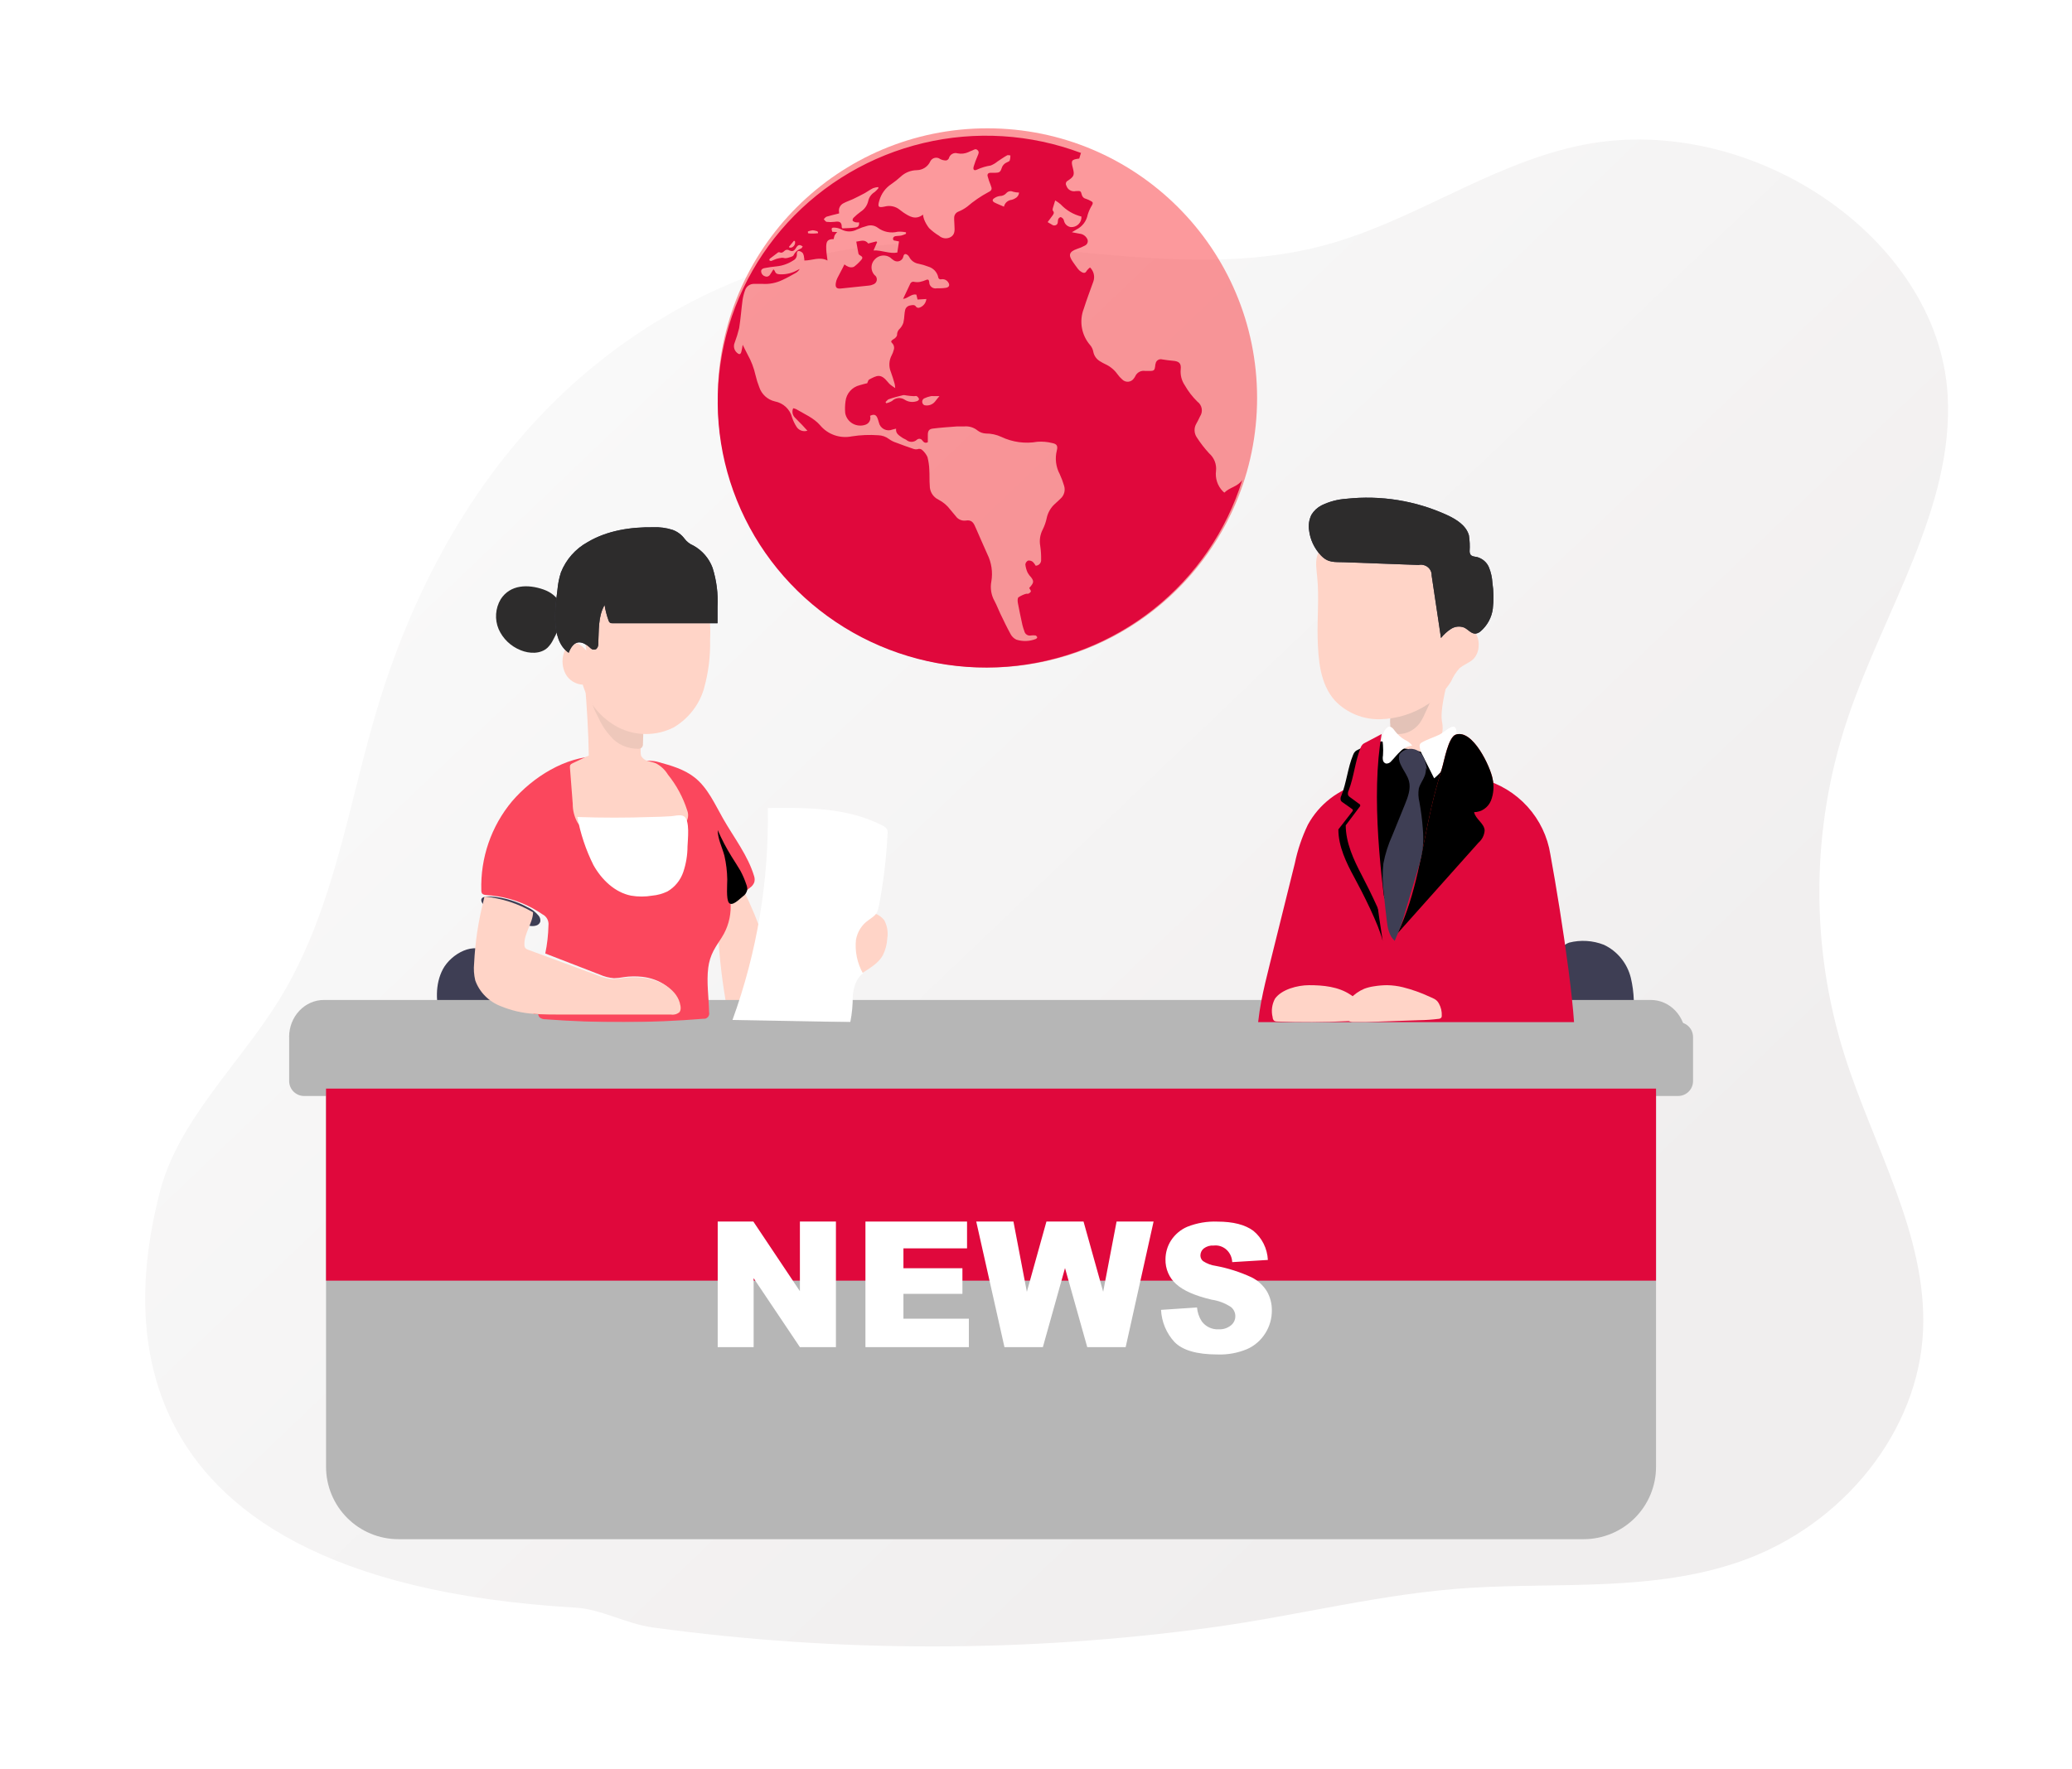 <svg width="226" height="193" viewBox="0 0 226 193" fill="none" xmlns="http://www.w3.org/2000/svg">
<g filter="url(#filter0_dd)">
<path d="M64.767 177.398C67.616 177.565 70.237 179.157 73.238 179.566C93.439 182.32 113.915 182.32 134.115 179.566C143.607 178.274 152.849 175.815 162.409 175.237C172.218 174.638 182.38 175.658 191.83 172.356C203.123 168.406 211.299 158.065 211.756 147.147C212.193 136.737 206.322 127.078 203.169 117.067C199.438 105.188 199.539 92.421 203.457 80.604C207.394 68.735 215.162 57.428 214.433 45.059C213.412 27.75 192.527 13.799 173.89 17.967C164.129 20.148 155.941 26.259 146.29 28.806C130.616 32.949 113.774 27.171 97.546 28.806C83.76 30.225 71.064 37.075 61.841 46.433C52.618 55.79 46.666 67.483 43.069 79.561C39.896 90.226 38.373 101.506 32.41 111.149C28.042 118.208 21.344 124.322 19.387 132.221C17.092 141.478 10.284 174.239 64.767 177.398Z" fill="url(#paint0_linear)"/>
</g>
<path d="M157.303 78.84C157.382 79.249 157.374 79.672 157.278 80.077C157.192 80.483 157.017 80.861 156.765 81.177C156.292 81.763 155.664 82.182 154.965 82.378C154.265 82.574 153.527 82.539 152.847 82.277C152.591 82.193 152.355 82.052 152.154 81.862C151.954 81.672 151.793 81.439 151.684 81.177C151.55 80.552 151.625 79.897 151.894 79.324C151.939 79.163 152.014 79.013 152.114 78.884C152.29 78.727 152.503 78.624 152.729 78.587C154.486 78.103 156.617 74.688 158.067 73.638C157.693 75.051 157.027 77.592 157.303 78.84Z" fill="url(#paint1_linear)"/>
<path d="M155.389 77.919C155.229 78.291 155.034 78.639 154.808 78.958C154.518 79.316 154.17 79.601 153.785 79.795C153.4 79.988 152.986 80.087 152.567 80.086C152.24 80.086 151.851 80.013 151.694 79.66C151.644 79.463 151.626 79.257 151.642 79.052C151.601 78.743 151.616 78.428 151.685 78.127C151.821 77.839 152.033 77.613 152.288 77.483C153.437 76.73 154.629 76.065 155.817 75.405C155.97 75.317 156.302 75.129 156.424 75.363C156.546 75.597 156.271 75.956 156.188 76.137C155.939 76.761 155.664 77.332 155.389 77.919Z" fill="url(#paint2_linear)"/>
<path opacity="0.46" d="M107.699 72.832C123.945 72.832 137.115 59.662 137.115 43.416C137.115 27.17 123.945 14 107.699 14C91.453 14 78.283 27.17 78.283 43.416C78.283 59.662 91.453 72.832 107.699 72.832Z" fill="#F72227"/>
<path d="M55.578 100.387C56.319 100.732 57.111 100.95 57.923 101.032C58.124 101.052 58.328 101.031 58.52 100.968C58.616 100.936 58.703 100.882 58.774 100.81C58.845 100.738 58.899 100.651 58.931 100.555C58.95 100.44 58.943 100.322 58.912 100.21C58.881 100.097 58.825 99.993 58.75 99.905C58.424 99.509 58.012 99.194 57.546 98.984C56.382 98.347 55.101 97.955 53.782 97.832C53.483 97.832 52.48 97.695 52.494 98.212C52.509 98.728 53.39 99.221 53.728 99.442C54.312 99.818 54.932 100.135 55.578 100.387V100.387Z" fill="#3E3E54"/>
<path d="M54.61 65.384C54.321 65.873 54.151 66.421 54.112 66.985C54.073 67.549 54.167 68.115 54.387 68.638C54.848 69.685 55.708 70.511 56.781 70.938C57.742 71.336 58.968 71.373 59.728 70.66C59.981 70.407 60.19 70.113 60.343 69.79C60.649 69.227 60.917 68.644 61.145 68.046C61.777 66.395 60.949 64.902 59.276 64.315C57.604 63.728 55.651 63.76 54.61 65.384Z" fill="#2D2C2C"/>
<path d="M48.311 105.735C47.437 107.379 47.511 109.453 48.106 111.238C48.125 111.323 48.167 111.4 48.227 111.458C48.313 111.51 48.414 111.528 48.511 111.509L57.327 110.916C57.08 110.916 55.463 107.407 55.221 107.006C54.694 106.051 54.141 104.78 53.33 104.045C51.761 102.599 49.201 104.074 48.311 105.735Z" fill="#3E3E54"/>
<path d="M81.041 97.01C81.924 98.781 82.685 100.614 83.32 102.495C83.528 103.224 83.825 103.923 84.203 104.575C84.319 104.773 84.477 104.94 84.666 105.063C84.874 105.17 85.103 105.225 85.335 105.224C86.308 105.192 87.265 104.962 88.152 104.548C88.635 104.389 89.092 104.157 89.509 103.86C89.946 103.46 90.33 103.003 90.651 102.501C91.109 101.886 91.625 101.319 92.192 100.809C92.778 100.229 93.503 99.817 94.293 99.617C94.687 99.526 95.098 99.551 95.479 99.689C95.86 99.828 96.195 100.074 96.447 100.399C96.775 101.008 96.891 101.715 96.776 102.401C96.743 103.036 96.58 103.656 96.296 104.22C95.575 105.513 93.996 105.984 92.951 106.994C92.642 107.317 92.353 107.66 92.084 108.02C91.26 109.024 90.33 109.93 89.31 110.721C88.778 111.173 88.186 111.547 87.554 111.83C86.918 112.069 86.252 112.213 85.577 112.257C84.181 112.408 82.77 112.296 81.413 111.925C80.777 111.786 80.199 111.447 79.759 110.954C79.387 110.383 79.168 109.721 79.124 109.035C78.667 106.347 78.386 103.63 78.283 100.904C78.283 99.722 78.38 98.385 79.269 97.642C79.65 97.38 80.082 97.206 80.535 97.131C80.987 97.056 81.451 97.083 81.892 97.21" fill="url(#paint3_linear)"/>
<path d="M174.949 103.083C175.674 103.426 176.314 103.928 176.822 104.554C177.33 105.181 177.693 105.914 177.884 106.701C178.254 108.279 178.311 109.916 178.049 111.516C175.198 110.823 172.278 110.46 169.346 110.433L169.912 105.526C170.051 104.34 169.987 103.273 171.142 102.845C172.404 102.522 173.735 102.605 174.949 103.083Z" fill="#3E3E54"/>
<path d="M35.319 109.099H180.063C181.069 109.099 182.034 109.523 182.745 110.279C183.457 111.034 183.856 112.059 183.856 113.128H31.537C31.537 112.059 31.937 111.034 32.648 110.279C33.359 109.523 34.324 109.099 35.33 109.099H35.319Z" fill="#B6B6B6"/>
<path d="M35.319 109.099H180.063C181.069 109.099 182.034 109.523 182.745 110.279C183.457 111.034 183.856 112.059 183.856 113.128H31.537C31.537 112.059 31.937 111.034 32.648 110.279C33.359 109.523 34.324 109.099 35.33 109.099H35.319Z" fill="url(#paint4_linear)"/>
<g filter="url(#filter1_d)">
<path d="M161.657 80.994C163.567 81.502 165.286 82.549 166.608 84.007C167.929 85.465 168.796 87.271 169.102 89.207C170.372 96.141 172.278 108.738 171.641 110.941H155.116C150.77 110.941 146.712 111.353 142.366 111.491C140.83 111.545 139.223 111.578 137.853 110.886C137.633 110.785 137.442 110.63 137.299 110.436C137.151 110.161 137.089 109.85 137.122 109.54C137.122 106.7 137.826 103.914 138.507 101.162L141.235 90.174C141.535 88.725 142.012 87.317 142.654 85.982C143.26 84.872 144.091 83.899 145.096 83.123C146.101 82.348 147.257 81.787 148.491 81.477C151.047 80.856 154.079 80.846 156.712 80.928C158.198 81.005 160.155 80.994 161.657 80.994Z" fill="#E0083C"/>
</g>
<path d="M149.896 80.892L148.076 81.818C147.978 81.86 147.888 81.919 147.809 81.993C147.71 82.097 147.634 82.222 147.587 82.361C146.997 83.782 146.876 85.379 146.306 86.805C146.26 86.884 146.23 86.972 146.22 87.064C146.209 87.156 146.218 87.25 146.246 87.338C146.294 87.42 146.362 87.488 146.442 87.534L147.451 88.248C147.501 88.28 147.557 88.322 147.562 88.386C147.562 88.417 147.556 88.448 147.543 88.477C147.531 88.505 147.513 88.531 147.491 88.551L145.979 90.494C145.979 92.33 146.846 94.135 147.718 95.732C148.59 97.329 150.396 100.879 150.814 102.651C149.796 96.189 148.732 87.364 149.896 80.892Z" fill="url(#paint5_linear)"/>
<path d="M163.598 86.581C163.794 87.373 163.727 88.202 163.408 88.957C163.24 89.331 162.959 89.649 162.601 89.873C162.242 90.097 161.821 90.216 161.39 90.216C161.557 90.987 162.583 91.421 162.653 92.203C162.635 92.461 162.561 92.713 162.437 92.943C162.312 93.174 162.138 93.378 161.926 93.543L152.219 103.457C152.449 103.023 151.458 103.018 151.642 102.573C153.526 98.427 155.068 94.151 156.254 89.782C156.629 88.301 157.067 86.836 157.557 85.387C157.81 84.638 158.3 82.038 159.194 81.762C161.24 81.132 163.339 85.294 163.598 86.581Z" fill="url(#paint6_linear)"/>
<path d="M153.733 81.733C153.265 81.698 152.8 81.628 152.343 81.524C151.83 81.385 151.367 81.112 150.859 80.94C150.807 80.914 150.749 80.898 150.689 80.893C150.63 80.888 150.57 80.895 150.513 80.914C150.431 80.96 150.365 81.029 150.324 81.112C149.967 81.67 149.699 82.276 149.531 82.911C149.31 83.854 149.205 84.819 149.219 85.786C149.185 87.492 149.223 89.2 149.331 90.91C149.357 91.588 149.443 92.263 149.587 92.928C149.76 93.651 150.061 94.341 150.229 95.07C150.352 95.605 150.402 96.14 150.519 96.633C150.789 97.606 151.179 98.544 151.68 99.428C152.449 99.037 152.851 98.207 153.197 97.436L158.526 85.604C158.769 85.164 158.89 84.672 158.877 84.174C158.749 83.157 157.834 83.103 157.053 82.798C155.999 82.307 154.883 81.949 153.733 81.733V81.733Z" fill="white"/>
<path d="M153.733 81.733C153.265 81.698 152.8 81.628 152.343 81.524C151.83 81.385 151.367 81.112 150.859 80.94C150.807 80.914 150.749 80.898 150.689 80.893C150.63 80.888 150.57 80.895 150.513 80.914C150.431 80.96 150.365 81.029 150.324 81.112C149.967 81.67 149.699 82.276 149.531 82.911C149.31 83.854 149.205 84.819 149.219 85.786C149.185 87.492 149.223 89.2 149.331 90.91C149.357 91.588 149.443 92.263 149.587 92.928C149.76 93.651 150.061 94.341 150.229 95.07C150.352 95.605 150.402 96.14 150.519 96.633C150.789 97.606 151.179 98.544 151.68 99.428C152.449 99.037 152.851 98.207 153.197 97.436L158.526 85.604C158.769 85.164 158.89 84.672 158.877 84.174C158.749 83.157 157.834 83.103 157.053 82.798C155.999 82.307 154.883 81.949 153.733 81.733V81.733Z" fill="url(#paint7_linear)"/>
<path d="M82.272 96.265C82.178 96.508 82.011 96.716 81.795 96.859C81.117 97.406 80.409 97.915 79.676 98.383C79.78 99.592 79.532 100.805 78.963 101.873C78.614 102.511 78.158 103.084 77.825 103.732C77.526 104.307 77.331 104.931 77.251 105.575C77.047 107.195 77.316 108.816 77.343 110.437C77.365 110.529 77.366 110.626 77.343 110.718C77.32 110.81 77.275 110.895 77.212 110.965C77.149 111.036 77.07 111.09 76.981 111.122C76.893 111.154 76.797 111.164 76.704 111.151C70.969 111.62 65.207 111.638 59.469 111.205C59.238 111.212 59.013 111.133 58.836 110.983C58.738 110.844 58.684 110.678 58.681 110.508C59.673 110.594 60.692 110.599 61.69 110.599H73.014C73.174 110.622 73.337 110.609 73.492 110.559C73.646 110.509 73.787 110.425 73.904 110.313C74.014 110.118 74.052 109.89 74.011 109.67C73.77 107.876 71.866 106.774 70.063 106.574C69.389 106.499 68.708 106.51 68.036 106.607C67.682 106.677 67.323 106.717 66.963 106.725C66.426 106.681 65.9 106.546 65.407 106.326C63.433 105.555 61.456 104.789 59.475 104.029C59.684 103.025 59.8 102.003 59.823 100.976C59.854 100.728 59.807 100.475 59.688 100.255C59.568 100.035 59.383 99.858 59.158 99.75C58.997 99.636 58.836 99.528 58.665 99.426C57.13 98.476 55.403 97.887 53.612 97.702C53.424 97.702 53.242 97.664 53.075 97.654C52.909 97.643 52.668 97.621 52.566 97.459C52.513 97.364 52.491 97.254 52.501 97.146C52.39 93.598 53.584 90.135 55.854 87.42C58.139 84.762 61.669 82.557 65.155 82.503C66.266 82.503 67.226 83.108 68.336 83.146C69.447 83.184 70.729 82.806 71.828 83.146C73.212 83.525 74.628 83.93 75.76 84.821C77.198 85.956 77.959 87.717 78.871 89.317C80.057 91.402 81.585 93.331 82.267 95.633C82.327 95.839 82.329 96.058 82.272 96.265Z" fill="#FB475D"/>
<path d="M59.281 100.918C59.197 99.343 59.197 97.772 59.281 96.204C59.624 96.812 59.83 97.485 59.884 98.177C60.096 99.132 60.534 100.026 61.162 100.786C61.79 101.547 62.592 102.153 63.502 102.557C64.454 102.967 65.605 103.227 66.103 104.124C66.217 104.401 66.348 104.67 66.495 104.93C66.657 105.119 66.855 105.274 67.078 105.387C67.301 105.501 67.545 105.569 67.796 105.59C69.549 105.854 71.474 105.108 73.046 105.914C73.654 106.222 76.957 105.757 77.399 106.265C77.399 106.265 77.339 110.218 77.471 111.385C77.504 111.683 75.375 111.385 75.01 111.358C72.487 111.21 69.978 110.902 67.497 110.434C65.009 109.962 62.64 109.016 60.526 107.649C59.986 107.33 59.539 106.882 59.226 106.346C58.956 105.675 58.873 104.946 58.983 104.233C59.077 102.886 59.193 101.529 59.342 100.21" fill="url(#paint8_linear)"/>
<path d="M74.138 110.42C74.015 110.529 73.867 110.612 73.705 110.66C73.544 110.709 73.373 110.722 73.205 110.7H61.346C60.301 110.7 59.234 110.7 58.195 110.61C57.931 108.494 58.571 106.379 59.004 104.263C61.075 105.007 63.146 105.756 65.217 106.511C65.733 106.727 66.283 106.859 66.846 106.902C67.223 106.894 67.599 106.855 67.969 106.786C68.673 106.691 69.386 106.68 70.093 106.754C71.963 106.95 73.975 108.029 74.227 109.785C74.279 110 74.247 110.225 74.138 110.42V110.42Z" fill="#F72227"/>
<path d="M63.791 74.457C63.994 76.819 64.197 80.065 64.22 82.432L62.437 83.283C62.342 83.32 62.259 83.383 62.2 83.465C62.163 83.555 62.151 83.654 62.166 83.75L62.471 87.71C62.467 88.423 62.647 89.126 62.996 89.753C63.56 90.588 64.648 90.912 65.658 91.11C66.691 91.353 67.759 91.425 68.817 91.324C69.529 91.204 70.233 91.035 70.921 90.819C71.896 90.555 72.889 90.346 73.882 90.171C74.178 90.142 74.462 90.04 74.705 89.874C74.876 89.677 74.989 89.439 75.034 89.185C75.078 88.931 75.052 88.671 74.959 88.43C74.509 87.007 73.794 85.678 72.85 84.508C72.538 83.992 72.087 83.569 71.547 83.283C71.259 83.162 70.943 83.119 70.644 83.02C70.493 82.981 70.352 82.912 70.23 82.818C70.107 82.723 70.007 82.605 69.933 82.471C69.886 82.314 69.867 82.15 69.877 81.987V79.62C69.891 79.316 69.863 79.011 69.793 78.714C69.653 78.325 69.43 77.969 69.138 77.67C68.393 76.833 67.508 76.124 66.521 75.572C66.228 75.387 65.9 75.26 65.556 75.199C65.212 75.15 64.017 74.243 63.774 74.485" fill="url(#paint9_linear)"/>
<path d="M66.621 80.361C66.966 80.779 67.42 81.119 67.944 81.352C68.469 81.584 69.049 81.703 69.636 81.697C69.754 81.697 69.868 81.663 69.961 81.6C70.024 81.539 70.072 81.467 70.101 81.389C70.13 81.311 70.139 81.228 70.129 81.146L70.205 78.739C70.245 78.55 70.202 78.356 70.085 78.194C69.967 78.033 69.784 77.918 69.573 77.871C68.865 77.555 65.166 75.428 64.644 76.239C64.36 76.683 65.073 77.876 65.276 78.31C65.599 79.052 66.053 79.744 66.621 80.361Z" fill="url(#paint10_linear)"/>
<path d="M77.213 66.13C77.437 67.351 77.517 68.592 77.452 69.829C77.494 71.628 77.266 73.423 76.775 75.16C76.264 76.897 75.1 78.389 73.51 79.349C72.572 79.833 71.524 80.085 70.46 80.085C69.396 80.085 68.349 79.833 67.411 79.349C65.538 78.351 64.154 76.68 63.563 74.701C63.17 74.677 62.79 74.556 62.461 74.349C62.131 74.141 61.863 73.855 61.684 73.518C61.334 72.834 61.261 72.049 61.478 71.317C61.628 70.784 61.977 70.251 62.537 70.171C63.097 70.091 63.58 70.565 63.951 70.981C63.608 68.849 64.034 66.573 65.498 64.968C66.614 63.821 68.079 63.045 69.684 62.751C71.187 62.437 73.521 62.122 75.018 62.602C76.326 63.028 76.969 64.984 77.213 66.13Z" fill="url(#paint11_linear)"/>
<path d="M77.721 61.947C78.157 63.332 78.341 64.782 78.264 66.231V67.997H66.803C66.713 68.007 66.622 67.99 66.542 67.949C66.462 67.887 66.404 67.8 66.379 67.703C66.179 67.154 66.033 66.588 65.945 66.011C65.217 67.264 65.337 68.806 65.255 70.246C65.263 70.352 65.246 70.459 65.207 70.558C65.167 70.657 65.106 70.746 65.027 70.819C64.933 70.87 64.825 70.89 64.718 70.876C64.611 70.861 64.512 70.813 64.436 70.739C64.307 70.616 64.171 70.501 64.028 70.396C63.214 69.861 62.535 69.941 62.025 71.22C59.907 69.764 60.646 65.76 60.803 64.362C60.856 63.713 60.983 63.072 61.183 62.451C61.74 61.04 62.779 59.866 64.121 59.131C66.243 57.879 68.779 57.493 71.249 57.525C71.965 57.495 72.68 57.591 73.361 57.809C73.886 57.998 74.341 58.338 74.67 58.783C74.915 59.107 75.243 59.36 75.62 59.517C76.592 60.053 77.338 60.916 77.721 61.947V61.947Z" fill="#3E3E54"/>
<path d="M77.721 61.947C78.157 63.332 78.341 64.782 78.264 66.231V67.997H66.803C66.713 68.007 66.622 67.99 66.542 67.949C66.462 67.887 66.404 67.8 66.379 67.703C66.179 67.154 66.033 66.588 65.945 66.011C65.217 67.264 65.337 68.806 65.255 70.246C65.263 70.352 65.246 70.459 65.207 70.558C65.167 70.657 65.106 70.746 65.027 70.819C64.933 70.87 64.825 70.89 64.718 70.876C64.611 70.861 64.512 70.813 64.436 70.739C64.307 70.616 64.171 70.501 64.028 70.396C63.214 69.861 62.535 69.941 62.025 71.22C59.907 69.764 60.646 65.76 60.803 64.362C60.856 63.713 60.983 63.072 61.183 62.451C61.74 61.04 62.779 59.866 64.121 59.131C66.243 57.879 68.779 57.493 71.249 57.525C71.965 57.495 72.68 57.591 73.361 57.809C73.886 57.998 74.341 58.338 74.67 58.783C74.915 59.107 75.243 59.36 75.62 59.517C76.592 60.053 77.338 60.916 77.721 61.947V61.947Z" fill="#2D2C2C"/>
<path d="M74.989 92.356C74.986 93.296 74.832 94.229 74.535 95.117C74.231 96.024 73.617 96.784 72.809 97.254C72.282 97.509 71.716 97.666 71.137 97.718C70.372 97.848 69.593 97.848 68.828 97.718C67.065 97.365 65.623 95.984 64.725 94.377C63.902 92.725 63.312 90.961 62.973 89.136C65.665 89.232 68.362 89.232 71.062 89.136C71.73 89.136 72.397 89.092 73.065 89.059C73.45 89.059 74.23 88.816 74.593 89.059C75.288 89.484 75.01 91.632 74.989 92.356Z" fill="white"/>
<path d="M74.138 110.414C74.014 110.526 73.867 110.61 73.705 110.659C73.543 110.709 73.372 110.723 73.204 110.7H61.335C60.289 110.7 59.221 110.7 58.18 110.608C56.964 110.527 55.77 110.25 54.649 109.788C53.995 109.541 53.405 109.161 52.92 108.674C52.434 108.187 52.065 107.604 51.838 106.966C51.693 106.356 51.651 105.728 51.714 105.105C51.824 102.829 52.161 100.569 52.721 98.355C52.771 98.166 52.805 97.978 52.844 97.816C54.722 98 56.533 98.588 58.141 99.537C58.141 100.67 57.123 101.878 57.202 103.087C57.197 103.211 57.233 103.334 57.303 103.438C57.398 103.531 57.516 103.599 57.646 103.637L58.99 104.134C61.063 104.893 63.136 105.657 65.209 106.427C65.725 106.647 66.276 106.782 66.839 106.826C67.217 106.817 67.593 106.777 67.964 106.707C68.668 106.61 69.382 106.6 70.089 106.675C71.962 106.874 73.975 107.975 74.228 109.766C74.279 109.986 74.247 110.215 74.138 110.414V110.414Z" fill="url(#paint12_linear)"/>
<path d="M96.809 90.984C96.831 90.823 96.815 90.659 96.761 90.505C96.649 90.311 96.478 90.162 96.274 90.082C92.462 88.088 88.012 88.105 83.744 88.16C83.886 96.052 82.579 103.9 79.894 111.282L92.745 111.516C92.929 110.587 93.019 109.641 93.013 108.692C93.093 107.751 93.377 106.737 94.127 106.202C93.504 105.1 93.235 103.82 93.361 102.548C93.436 102.111 93.595 101.695 93.83 101.324C94.065 100.953 94.37 100.636 94.727 100.393C95.594 99.763 95.701 99.746 95.915 98.582C96.384 96.075 96.683 93.536 96.809 90.984Z" fill="white"/>
<path d="M143.719 69.594C143.786 72.005 143.98 74.618 145.606 76.439C146.234 77.1 146.999 77.623 147.85 77.973C148.7 78.324 149.617 78.494 150.54 78.472C152.392 78.427 154.192 77.862 155.724 76.846C156.767 76.225 157.641 75.368 158.272 74.347C158.492 73.837 158.792 73.364 159.16 72.943C159.62 72.515 160.27 72.336 160.725 71.886C161.075 71.498 161.272 71 161.28 70.482C161.318 70.056 161.235 69.628 161.039 69.245C160.843 68.862 160.542 68.54 160.17 68.314C159.982 68.213 159.775 68.15 159.562 68.129C159.349 68.108 159.133 68.129 158.929 68.192C158.724 68.255 158.535 68.358 158.372 68.495C158.21 68.631 158.077 68.798 157.983 68.987C158.355 66.276 158.094 63.236 156.179 61.23C155.371 60.426 154.402 59.794 153.332 59.371C151.757 58.696 150.057 58.342 148.337 58.33C147.187 58.287 146.046 58.547 145.035 59.084C143.247 60.168 143.514 61.322 143.675 62.992C143.891 65.138 143.664 67.415 143.719 69.594Z" fill="url(#paint13_linear)"/>
<path d="M142.787 57.868C142.695 57.286 142.785 56.691 143.046 56.159C143.308 55.727 143.689 55.373 144.146 55.136C144.987 54.724 145.905 54.481 146.846 54.419C150.604 54.011 154.405 54.623 157.822 56.186C158.856 56.663 159.933 57.337 160.219 58.409C160.309 58.981 160.334 59.561 160.296 60.138C160.294 60.273 160.33 60.405 160.401 60.52C160.555 60.722 160.852 60.727 161.105 60.775C161.395 60.854 161.663 60.995 161.888 61.189C162.113 61.383 162.289 61.625 162.402 61.895C162.623 62.435 162.751 63.007 162.782 63.587C162.923 64.524 162.938 65.474 162.826 66.415C162.704 67.36 162.234 68.232 161.501 68.871C161.349 69.01 161.157 69.101 160.951 69.131C160.472 69.163 160.142 68.68 159.708 68.473C159.475 68.381 159.223 68.346 158.973 68.37C158.722 68.394 158.482 68.477 158.273 68.611C157.852 68.883 157.48 69.22 157.173 69.609L156.156 62.802C156.164 62.627 156.131 62.453 156.058 62.292C155.986 62.132 155.876 61.99 155.737 61.877C155.598 61.765 155.434 61.685 155.257 61.644C155.081 61.603 154.897 61.601 154.72 61.64L146.681 61.343C145.548 61.3 144.883 61.449 144.069 60.589C143.356 59.834 142.908 58.882 142.787 57.868V57.868Z" fill="#3E3E54"/>
<path d="M142.787 57.868C142.695 57.286 142.785 56.691 143.046 56.159C143.308 55.727 143.689 55.373 144.146 55.136C144.987 54.724 145.905 54.481 146.846 54.419C150.604 54.011 154.405 54.623 157.822 56.186C158.856 56.663 159.933 57.337 160.219 58.409C160.309 58.981 160.334 59.561 160.296 60.138C160.294 60.273 160.33 60.405 160.401 60.52C160.555 60.722 160.852 60.727 161.105 60.775C161.395 60.854 161.663 60.995 161.888 61.189C162.113 61.383 162.289 61.625 162.402 61.895C162.623 62.435 162.751 63.007 162.782 63.587C162.923 64.524 162.938 65.474 162.826 66.415C162.704 67.36 162.234 68.232 161.501 68.871C161.349 69.01 161.157 69.101 160.951 69.131C160.472 69.163 160.142 68.68 159.708 68.473C159.475 68.381 159.223 68.346 158.973 68.37C158.722 68.394 158.482 68.477 158.273 68.611C157.852 68.883 157.48 69.22 157.173 69.609L156.156 62.802C156.164 62.627 156.131 62.453 156.058 62.292C155.986 62.132 155.876 61.99 155.737 61.877C155.598 61.765 155.434 61.685 155.257 61.644C155.081 61.603 154.897 61.601 154.72 61.64L146.681 61.343C145.548 61.3 144.883 61.449 144.069 60.589C143.356 59.834 142.908 58.882 142.787 57.868V57.868Z" fill="#2D2C2C"/>
<path d="M156.966 80.171C156.348 80.467 155.681 80.658 155.089 81.004C155.009 81.041 154.94 81.1 154.89 81.173C154.847 81.256 154.83 81.349 154.841 81.442C154.891 81.8 155.01 82.144 155.191 82.456L156.428 84.921C157.123 84.348 157.697 83.638 158.115 82.833C158.533 82.027 158.786 81.144 158.86 80.237C158.978 78.33 157.741 79.798 156.966 80.171Z" fill="white"/>
<path d="M150.846 80.184C150.799 80.552 150.799 80.923 150.846 81.29C150.874 81.668 150.874 82.048 150.846 82.427C150.81 82.602 150.81 82.783 150.846 82.958C150.864 83.043 150.906 83.12 150.968 83.182C151.03 83.245 151.109 83.288 151.197 83.309C151.305 83.311 151.412 83.288 151.509 83.242C151.606 83.195 151.69 83.127 151.753 83.043C152.092 82.698 152.382 82.31 152.738 81.981C153.079 81.631 153.538 81.408 154.034 81.348C153.83 81.075 153.554 80.859 153.233 80.721C152.823 80.481 152.466 80.167 152.181 79.797C151.992 79.552 151.742 79.154 151.38 79.318C151.236 79.422 151.115 79.552 151.023 79.701C150.931 79.849 150.871 80.014 150.846 80.184V80.184Z" fill="white"/>
<path d="M162.801 84.967C162.982 85.761 162.921 86.592 162.627 87.349C162.474 87.722 162.218 88.041 161.891 88.264C161.564 88.488 161.18 88.608 160.788 88.608C160.94 89.373 161.876 89.807 161.939 90.588C161.923 90.846 161.855 91.098 161.742 91.329C161.628 91.559 161.469 91.763 161.276 91.928L152.426 101.845C154.486 97.603 155.054 92.785 156.105 88.168C156.446 86.692 156.846 85.228 157.293 83.779C157.524 83.031 157.971 80.426 158.785 80.15C160.646 79.52 162.569 83.692 162.801 84.967Z" fill="#F72227"/>
<path d="M150.703 80.085L148.883 81.046C148.785 81.089 148.694 81.151 148.615 81.228C148.516 81.335 148.441 81.466 148.394 81.609C147.804 83.083 147.683 84.733 147.113 86.218C147.067 86.3 147.037 86.391 147.026 86.486C147.014 86.582 147.022 86.678 147.047 86.77C147.099 86.855 147.168 86.924 147.249 86.974L148.257 87.714C148.286 87.724 148.312 87.743 148.331 87.769C148.351 87.794 148.363 87.825 148.368 87.858C148.372 87.89 148.367 87.924 148.355 87.954C148.343 87.984 148.323 88.01 148.298 88.029L146.785 90.043C146.785 91.948 147.652 93.819 148.525 95.475C149.397 97.131 151.202 100.813 151.621 102.651C150.602 95.944 149.518 86.798 150.703 80.085Z" fill="#E0083C"/>
<path d="M162.801 84.967C162.982 85.761 162.921 86.592 162.627 87.349C162.474 87.722 162.218 88.041 161.891 88.264C161.564 88.488 161.18 88.608 160.788 88.608C160.94 89.373 161.876 89.807 161.939 90.588C161.923 90.846 161.855 91.098 161.742 91.329C161.628 91.559 161.469 91.763 161.276 91.928L152.426 101.845C154.486 97.603 155.054 92.785 156.105 88.168C156.446 86.692 156.846 85.228 157.293 83.779C157.524 83.031 157.971 80.426 158.785 80.15C160.646 79.52 162.569 83.692 162.801 84.967Z" fill="url(#paint14_linear)"/>
<path d="M155.376 107.558H163.501C164.164 103.349 163.031 99.085 162.849 94.833C162.196 97.257 161.36 99.629 160.347 101.928C160.188 102.319 159.98 102.689 159.729 103.029C159.397 103.409 159 103.728 158.558 103.971C155.006 106.092 150.56 106.175 146.517 105.316C146.042 101.415 145.562 97.477 144.209 93.786C143.897 97.807 143.323 101.804 142.491 105.751C142.434 106.121 142.292 106.474 142.077 106.781C141.834 107.026 141.564 107.243 141.27 107.425C140.066 108.356 139.774 110.02 139.569 111.524C139.492 111.845 139.527 112.183 139.669 112.482C139.813 112.636 139.99 112.756 140.187 112.832C140.384 112.909 140.596 112.94 140.806 112.923C144.692 113.179 148.589 113.196 152.477 112.972C153.504 112.912 156.741 113.198 157.105 112.091C157.287 111.551 155.973 107.558 155.376 107.558Z" fill="url(#paint15_linear)"/>
<path d="M151.284 107.487C150.802 107.491 150.322 107.532 149.847 107.612C149.491 107.662 149.142 107.751 148.806 107.877C148.243 108.114 147.737 108.467 147.32 108.913C147.161 109.059 147.029 109.231 146.929 109.422C146.811 109.737 146.764 110.074 146.794 110.409C146.794 110.788 146.843 111.233 147.173 111.422C147.333 111.494 147.508 111.525 147.683 111.514C148.079 111.514 148.48 111.514 148.876 111.514L154.792 111.308C155.497 111.298 156.202 111.249 156.902 111.162C156.961 111.161 157.02 111.148 157.075 111.123C157.129 111.097 157.177 111.061 157.216 111.016C157.247 110.955 157.262 110.888 157.259 110.821C157.281 110.36 157.174 109.902 156.95 109.498C156.712 109.053 156.408 108.956 155.953 108.755C155.008 108.314 154.024 107.963 153.014 107.709C152.447 107.57 151.867 107.496 151.284 107.487V107.487Z" fill="url(#paint16_linear)"/>
<path d="M147.276 108.511C147.788 108.817 148.169 109.285 148.35 109.83C148.429 110.105 148.409 110.396 148.294 110.659C148.178 110.922 147.973 111.141 147.711 111.281C147.466 111.366 147.207 111.411 146.946 111.413C144.396 111.537 141.847 111.55 139.298 111.451C139.191 111.455 139.084 111.43 138.991 111.38C138.934 111.329 138.889 111.268 138.858 111.2C138.827 111.132 138.811 111.059 138.811 110.986C138.64 110.303 138.731 109.586 139.066 108.96C139.803 107.931 141.544 107.493 142.762 107.487C144.317 107.482 145.971 107.646 147.276 108.511Z" fill="url(#paint17_linear)"/>
<path d="M33.172 119.576L183.035 119.576C183.936 119.576 184.666 118.847 184.666 117.949V113.143C184.666 112.245 183.936 111.516 183.035 111.516L33.172 111.516C32.271 111.516 31.541 112.245 31.541 113.143V117.949C31.541 118.847 32.271 119.576 33.172 119.576Z" fill="#B6B6B6"/>
<path d="M172.734 167.931L43.463 167.931C41.368 167.931 39.359 167.099 37.877 165.617C36.395 164.136 35.563 162.127 35.563 160.031V118.77L180.629 118.77V160.031C180.629 162.127 179.797 164.136 178.315 165.617C176.833 167.099 174.824 167.931 172.729 167.931H172.734Z" fill="#B6B6B6"/>
<path d="M35.563 139.724L180.629 139.724V118.77L35.563 118.77V139.724Z" fill="#E0083C"/>
<path d="M154.648 82.037C155.032 82.348 155.309 82.761 155.443 83.223C155.578 83.685 155.564 84.175 155.404 84.63C155.223 85.113 154.885 85.531 154.755 86.03C154.676 86.525 154.699 87.03 154.823 87.517C154.992 88.462 155.116 89.417 155.189 90.377C155.255 91.092 155.255 91.81 155.189 92.524C155.074 93.343 154.886 94.151 154.625 94.939L153.329 99.281C153.015 100.431 152.613 101.557 152.127 102.651C151.485 102.082 151.344 101.181 151.248 100.349C151.128 99.354 151.02 98.358 150.926 97.36C150.786 96.322 150.773 95.272 150.887 94.231C151.089 93.162 151.42 92.12 151.874 91.123C152.325 90.007 152.776 88.896 153.233 87.78C153.565 86.959 153.909 86.062 153.678 85.209C153.402 84.2 152.353 83.32 152.635 82.311C152.842 82.027 153.151 81.824 153.503 81.74C153.856 81.656 154.229 81.697 154.552 81.855C155.319 82.268 155.522 83.207 155.646 84.002" fill="#3E3E54"/>
<path d="M154.648 82.037C155.032 82.348 155.309 82.761 155.443 83.223C155.578 83.685 155.564 84.175 155.404 84.63C155.223 85.113 154.885 85.531 154.755 86.03C154.676 86.525 154.699 87.03 154.823 87.517C154.992 88.462 155.116 89.417 155.189 90.377C155.255 91.092 155.255 91.81 155.189 92.524C155.074 93.343 154.886 94.151 154.625 94.939L153.329 99.281C153.015 100.431 152.613 101.557 152.127 102.651C151.485 102.082 151.344 101.181 151.248 100.349C151.128 99.354 151.02 98.358 150.926 97.36C150.786 96.322 150.773 95.272 150.887 94.231C151.089 93.162 151.42 92.12 151.874 91.123C152.325 90.007 152.776 88.896 153.233 87.78C153.565 86.959 153.909 86.062 153.678 85.209C153.402 84.2 152.353 83.32 152.635 82.311C152.842 82.027 153.151 81.824 153.503 81.74C153.856 81.656 154.229 81.697 154.552 81.855C155.319 82.268 155.522 83.207 155.646 84.002" fill="url(#paint18_linear)"/>
<path d="M63.502 71.811C63.456 71.668 63.379 71.534 63.274 71.415C63.219 71.358 63.149 71.31 63.071 71.276C62.992 71.243 62.905 71.224 62.816 71.22C62.679 71.237 62.551 71.287 62.447 71.363C62.344 71.44 62.27 71.54 62.235 71.651C62.153 71.912 62.138 72.184 62.192 72.45C62.247 72.716 62.369 72.968 62.55 73.192C62.699 73.407 62.921 73.638 63.218 73.638C64.157 73.623 63.651 72.191 63.502 71.811Z" fill="url(#paint19_linear)"/>
<path d="M78.283 133.276H82.17L87.248 140.873V133.276H91.178V146.977H87.248L82.202 139.457V146.977H78.283V133.276Z" fill="white"/>
<path d="M94.397 133.276H105.478V136.2H98.541V138.369H104.975V141.163H98.541V143.875H105.679V146.977H94.397V133.276Z" fill="white"/>
<path d="M106.482 133.276H110.54L112.002 140.943L114.138 133.276H118.185L120.326 140.938L121.789 133.276H125.825L122.78 146.977H118.59L116.164 138.35L113.749 146.977H109.56L106.482 133.276Z" fill="white"/>
<path d="M126.637 142.91L130.562 142.649C130.609 143.199 130.791 143.727 131.091 144.181C131.308 144.464 131.587 144.689 131.903 144.837C132.22 144.984 132.565 145.051 132.911 145.03C133.402 145.064 133.887 144.908 134.276 144.592C134.421 144.475 134.538 144.325 134.619 144.153C134.7 143.981 134.742 143.792 134.742 143.601C134.742 143.409 134.7 143.22 134.619 143.048C134.538 142.877 134.421 142.727 134.276 142.61C133.634 142.183 132.912 141.907 132.16 141.799C130.351 141.374 129.06 140.806 128.287 140.095C127.912 139.765 127.612 139.351 127.411 138.883C127.209 138.415 127.111 137.905 127.123 137.392C127.127 136.664 127.335 135.953 127.721 135.349C128.163 134.67 128.788 134.145 129.515 133.839C130.563 133.425 131.681 133.236 132.8 133.283C134.503 133.283 135.805 133.617 136.704 134.283C137.171 134.662 137.554 135.143 137.828 135.692C138.102 136.241 138.26 136.845 138.291 137.464L134.403 137.702C134.392 137.441 134.329 137.184 134.219 136.949C134.109 136.714 133.955 136.505 133.765 136.336C133.575 136.166 133.353 136.039 133.115 135.963C132.876 135.887 132.625 135.863 132.377 135.893C131.99 135.863 131.606 135.977 131.292 136.215C131.179 136.306 131.088 136.424 131.025 136.559C130.963 136.694 130.931 136.842 130.932 136.992C130.935 137.11 130.963 137.225 131.014 137.33C131.065 137.435 131.139 137.526 131.229 137.597C131.65 137.872 132.123 138.048 132.615 138.113C133.95 138.362 135.252 138.778 136.493 139.351C137.189 139.69 137.78 140.229 138.196 140.906C138.552 141.531 138.735 142.248 138.725 142.976C138.729 143.861 138.48 144.728 138.011 145.463C137.528 146.233 136.837 146.834 136.027 147.19C135.005 147.616 133.91 147.817 132.811 147.778C130.541 147.778 128.964 147.318 128.092 146.402C127.222 145.459 126.705 144.22 126.637 142.91V142.91Z" fill="white"/>
<path d="M79.326 95.947C79.311 95.072 79.206 94.203 79.014 93.358C78.761 92.422 78.288 91.538 78.283 90.562C78.718 91.565 79.22 92.524 79.784 93.433C80.106 93.955 80.442 94.454 80.759 95C81.017 95.481 81.236 95.991 81.412 96.521C81.484 96.7 81.516 96.897 81.504 97.095C81.469 97.247 81.407 97.388 81.324 97.51C81.24 97.633 81.135 97.734 81.017 97.807C80.657 98.088 79.843 98.955 79.497 98.484C79.195 98.111 79.326 96.452 79.326 95.947Z" fill="url(#paint20_linear)"/>
<path d="M117.912 16.655L117.716 17.303C117.705 17.306 117.694 17.306 117.683 17.303C116.872 17.411 116.802 17.514 117.014 18.312C117.226 19.111 117.144 19.256 116.47 19.715C116.421 19.738 116.379 19.771 116.344 19.811C116.31 19.852 116.284 19.899 116.269 19.95C116.255 20.001 116.251 20.054 116.258 20.107C116.265 20.159 116.284 20.209 116.312 20.255C116.374 20.464 116.515 20.642 116.705 20.752C116.895 20.863 117.12 20.897 117.335 20.848C117.879 20.816 117.879 20.816 118.01 21.301C118.042 21.401 118.101 21.491 118.181 21.56C118.26 21.629 118.357 21.676 118.461 21.695C118.668 21.767 118.866 21.859 119.054 21.97C119.228 22.067 119.218 22.197 119.12 22.37C118.915 22.697 118.754 23.048 118.641 23.416C118.576 23.763 118.431 24.09 118.218 24.372C118.005 24.653 117.728 24.882 117.411 25.041C117.27 25.116 117.133 25.203 116.91 25.337L117.737 25.494C117.903 25.508 118.063 25.56 118.204 25.647C118.345 25.735 118.463 25.854 118.548 25.996C118.594 26.06 118.625 26.133 118.639 26.211C118.653 26.288 118.65 26.368 118.63 26.444C118.609 26.52 118.573 26.591 118.522 26.651C118.471 26.712 118.408 26.761 118.336 26.794C118.063 26.941 117.777 27.062 117.482 27.156C116.617 27.463 116.497 27.814 117.014 28.559C117.204 28.828 117.389 29.098 117.596 29.363C117.701 29.496 117.832 29.606 117.982 29.686C118.189 29.8 118.385 29.837 118.526 29.546C118.631 29.408 118.753 29.285 118.891 29.179C119.093 29.373 119.234 29.621 119.299 29.892C119.364 30.164 119.349 30.448 119.256 30.712C118.902 31.694 118.532 32.676 118.216 33.668C117.954 34.34 117.883 35.069 118.009 35.778C118.136 36.486 118.456 37.147 118.935 37.688C119.092 37.883 119.198 38.112 119.245 38.357C119.284 38.583 119.374 38.797 119.508 38.984C119.642 39.17 119.816 39.325 120.017 39.437C120.193 39.546 120.375 39.645 120.562 39.733C121.086 39.973 121.539 40.345 121.873 40.812C122.03 41.033 122.212 41.234 122.417 41.411C122.505 41.499 122.611 41.565 122.729 41.605C122.846 41.645 122.972 41.658 123.095 41.643C123.218 41.628 123.337 41.585 123.441 41.518C123.545 41.451 123.632 41.361 123.696 41.255C123.747 41.192 123.791 41.123 123.826 41.05C123.916 40.846 124.072 40.679 124.269 40.574C124.467 40.469 124.694 40.433 124.915 40.472C125.078 40.472 125.236 40.472 125.399 40.472C125.867 40.472 125.943 40.402 126.003 39.933C126.003 39.852 126.003 39.771 126.041 39.696C126.05 39.613 126.078 39.533 126.121 39.462C126.165 39.391 126.224 39.33 126.295 39.284C126.365 39.238 126.444 39.208 126.527 39.197C126.61 39.185 126.695 39.191 126.776 39.215C127.157 39.275 127.548 39.329 127.935 39.361C128.615 39.415 128.86 39.642 128.783 40.311C128.728 40.92 128.885 41.53 129.23 42.037C129.601 42.691 130.063 43.29 130.601 43.818C130.85 43.999 131.02 44.268 131.073 44.57C131.127 44.871 131.061 45.182 130.889 45.437C130.77 45.701 130.628 45.976 130.492 46.214C130.355 46.444 130.287 46.709 130.296 46.976C130.305 47.243 130.39 47.503 130.541 47.724C130.941 48.345 131.395 48.929 131.896 49.473C132.163 49.708 132.369 50.003 132.498 50.333C132.627 50.664 132.674 51.02 132.636 51.372C132.582 51.775 132.621 52.184 132.749 52.57C132.877 52.956 133.091 53.308 133.376 53.6C133.411 53.637 133.45 53.672 133.49 53.703C133.514 53.718 133.54 53.731 133.566 53.741C134.111 53.158 135.014 53.109 135.504 52.359C133.777 57.917 130.407 62.832 125.829 66.467C121.251 70.102 115.677 72.288 109.831 72.743C103.985 73.198 98.135 71.901 93.042 69.019C87.948 66.137 83.845 61.803 81.266 56.581C78.686 51.358 77.749 45.488 78.575 39.73C79.402 33.973 81.954 28.595 85.9 24.294C89.847 19.992 95.006 16.966 100.708 15.608C106.41 14.25 112.393 14.623 117.879 16.677L117.912 16.655ZM95.281 27.323C96.184 27.28 97.017 27.717 97.871 27.555L98.056 26.341C97.913 26.304 97.767 26.275 97.621 26.255C97.408 26.255 97.392 26.093 97.414 25.963C97.434 25.917 97.465 25.876 97.503 25.843C97.542 25.81 97.588 25.787 97.637 25.774C97.86 25.731 98.1 25.742 98.323 25.694C98.493 25.647 98.659 25.583 98.818 25.505V25.348C98.521 25.285 98.217 25.263 97.915 25.283C97.542 25.376 97.153 25.385 96.776 25.309C96.4 25.233 96.045 25.075 95.738 24.846C95.579 24.727 95.395 24.646 95.2 24.61C95.004 24.573 94.803 24.582 94.612 24.636C94.22 24.738 93.837 24.873 93.469 25.041C93.211 25.178 92.924 25.251 92.631 25.251C92.338 25.251 92.05 25.178 91.793 25.041C91.579 24.931 91.347 24.863 91.107 24.841C90.694 24.803 90.645 24.884 90.775 25.289L91.32 25.321C91.211 25.426 91.116 25.544 91.037 25.672C90.989 25.807 90.954 25.946 90.933 26.087C90.307 26.087 90.128 26.282 90.117 26.907C90.114 27.127 90.125 27.347 90.15 27.566C90.177 27.841 90.22 28.105 90.258 28.424C89.399 27.976 88.582 28.424 87.734 28.424C87.734 28.316 87.734 28.208 87.701 28.1C87.692 27.932 87.645 27.768 87.565 27.62C87.453 27.491 87.299 27.407 87.13 27.382C86.917 27.382 86.907 27.582 86.917 27.738C86.926 27.879 86.892 28.019 86.82 28.141C86.749 28.263 86.642 28.361 86.515 28.424C85.974 28.775 85.356 28.993 84.714 29.06C84.273 29.104 83.832 29.168 83.402 29.249C83.201 29.282 83 29.384 83.021 29.638C83.031 29.754 83.076 29.864 83.15 29.954C83.224 30.044 83.323 30.111 83.435 30.145C83.53 30.187 83.637 30.194 83.737 30.164C83.837 30.134 83.923 30.07 83.979 29.983C84.11 29.8 84.224 29.6 84.36 29.384C84.42 29.465 84.501 29.524 84.523 29.6C84.627 29.897 84.861 29.924 85.122 29.929C85.779 29.949 86.43 29.786 86.999 29.46C87.075 29.417 87.151 29.384 87.228 29.346C87.125 29.522 86.979 29.669 86.803 29.773C86.335 30.037 85.856 30.312 85.367 30.534C84.677 30.874 83.909 31.025 83.141 30.971C82.853 30.971 82.559 30.971 82.265 30.971C82.046 30.963 81.831 31.027 81.651 31.151C81.471 31.276 81.338 31.455 81.269 31.661C81.141 32.011 81.048 32.372 80.992 32.74C80.856 33.76 80.785 34.791 80.622 35.805C80.488 36.354 80.321 36.895 80.121 37.424C80.047 37.61 80.035 37.815 80.086 38.009C80.137 38.203 80.248 38.376 80.404 38.503C80.633 38.703 80.779 38.676 80.861 38.379C80.943 38.082 80.954 37.91 81.008 37.618C81.209 38.012 81.367 38.352 81.552 38.697C81.944 39.397 82.232 40.15 82.406 40.931C82.51 41.378 82.646 41.816 82.815 42.242C82.941 42.625 83.165 42.969 83.464 43.241C83.763 43.513 84.128 43.704 84.523 43.796C84.971 43.881 85.384 44.09 85.716 44.4C86.047 44.71 86.283 45.107 86.395 45.545C86.51 45.896 86.669 46.231 86.868 46.543C86.987 46.741 87.17 46.894 87.388 46.975C87.605 47.057 87.844 47.062 88.066 46.991L87.483 46.354C87.217 46.079 86.939 45.814 86.683 45.539C86.56 45.407 86.478 45.243 86.448 45.065C86.418 44.888 86.441 44.705 86.515 44.541C86.626 44.559 86.734 44.591 86.836 44.638C87.739 45.178 88.746 45.588 89.448 46.392C89.86 46.89 90.402 47.266 91.015 47.48C91.628 47.694 92.289 47.737 92.925 47.606C93.871 47.458 94.831 47.419 95.787 47.487C96.222 47.497 96.642 47.647 96.984 47.913C97.218 48.081 97.477 48.21 97.751 48.296C98.361 48.528 98.97 48.75 99.59 48.96C99.744 49.021 99.912 49.038 100.075 49.009C100.166 48.969 100.268 48.959 100.366 48.98C100.464 49.002 100.552 49.053 100.619 49.127C100.85 49.334 101.035 49.586 101.163 49.867C101.279 50.319 101.347 50.782 101.364 51.248C101.402 51.825 101.364 52.408 101.413 52.985C101.408 53.303 101.494 53.615 101.662 53.886C101.83 54.156 102.072 54.374 102.36 54.512C102.88 54.781 103.331 55.165 103.677 55.635L104.254 56.325C104.375 56.495 104.54 56.628 104.732 56.71C104.924 56.793 105.135 56.822 105.342 56.795C105.919 56.692 106.169 56.984 106.354 57.431C106.398 57.534 106.447 57.631 106.49 57.734C106.893 58.645 107.285 59.568 107.698 60.475C108.153 61.396 108.303 62.437 108.128 63.448C107.988 64.187 108.118 64.952 108.493 65.606C108.721 66.038 108.89 66.496 109.102 66.939C109.467 67.694 109.826 68.455 110.228 69.183C110.368 69.452 110.594 69.666 110.87 69.793C111.559 70.006 112.3 69.979 112.971 69.718C113.042 69.691 113.145 69.583 113.134 69.534C113.12 69.489 113.096 69.447 113.064 69.412C113.032 69.376 112.993 69.348 112.949 69.329C112.792 69.31 112.633 69.31 112.476 69.329C112.394 69.349 112.31 69.352 112.227 69.338C112.145 69.325 112.066 69.294 111.996 69.249C111.926 69.204 111.865 69.146 111.819 69.077C111.772 69.008 111.74 68.93 111.725 68.849C111.643 68.634 111.574 68.414 111.518 68.191C111.344 67.392 111.17 66.572 111.023 65.79C110.985 65.585 110.974 65.25 111.088 65.169C111.345 64.997 111.628 64.866 111.926 64.781C111.986 64.781 112.078 64.781 112.133 64.781C112.187 64.781 112.41 64.64 112.438 64.538C112.465 64.435 112.34 64.311 112.258 64.155C112.296 64.106 112.383 64.014 112.465 63.912C112.759 63.539 112.753 63.372 112.465 62.984C112.316 62.835 112.19 62.666 112.089 62.482C111.956 62.198 111.871 61.893 111.839 61.581C111.85 61.492 111.882 61.406 111.935 61.333C111.987 61.259 112.057 61.2 112.138 61.16C112.229 61.148 112.32 61.155 112.408 61.179C112.496 61.203 112.578 61.244 112.65 61.3C112.775 61.424 112.882 61.566 112.965 61.721C113.05 61.719 113.133 61.699 113.21 61.663C113.287 61.627 113.355 61.576 113.411 61.512C113.466 61.449 113.508 61.375 113.534 61.295C113.559 61.215 113.568 61.13 113.558 61.047C113.569 60.559 113.538 60.072 113.466 59.59C113.348 58.967 113.444 58.323 113.738 57.761C113.934 57.368 114.078 56.953 114.168 56.525C114.292 55.934 114.601 55.396 115.049 54.987C115.262 54.793 115.479 54.599 115.686 54.394C115.878 54.22 116.015 53.995 116.081 53.747C116.148 53.498 116.141 53.236 116.062 52.991C115.935 52.559 115.776 52.137 115.588 51.728C115.165 50.935 115.053 50.014 115.273 49.144C115.398 48.653 115.273 48.437 114.777 48.34C114.244 48.206 113.693 48.158 113.145 48.199C111.807 48.434 110.429 48.245 109.205 47.66C108.684 47.42 108.115 47.297 107.54 47.298C107.211 47.287 106.893 47.174 106.632 46.974C106.427 46.805 106.19 46.678 105.935 46.601C105.679 46.524 105.411 46.499 105.146 46.527C104.885 46.527 104.602 46.527 104.363 46.527C103.492 46.591 102.616 46.651 101.745 46.759C101.326 46.813 101.201 47.028 101.201 47.449V48.242C100.956 48.383 100.771 48.28 100.613 48.075C100.585 48.024 100.546 47.979 100.497 47.945C100.449 47.911 100.394 47.889 100.335 47.879C100.277 47.87 100.217 47.874 100.161 47.891C100.104 47.908 100.053 47.938 100.009 47.978C99.85 48.125 99.64 48.206 99.422 48.206C99.204 48.206 98.994 48.125 98.834 47.978C98.698 47.897 98.535 47.843 98.41 47.751C98.067 47.509 97.67 47.304 97.74 46.769C97.588 46.807 97.474 46.84 97.354 46.861C97.205 46.925 97.044 46.954 96.883 46.948C96.721 46.942 96.563 46.9 96.419 46.826C96.276 46.751 96.151 46.646 96.054 46.518C95.957 46.39 95.89 46.241 95.858 46.084C95.814 45.938 95.776 45.793 95.722 45.653C95.564 45.237 95.341 45.156 94.9 45.367C94.959 45.553 94.945 45.756 94.861 45.933C94.776 46.11 94.626 46.249 94.443 46.322C94.213 46.411 93.966 46.448 93.719 46.431C93.473 46.414 93.234 46.343 93.018 46.224C92.803 46.104 92.617 45.938 92.473 45.739C92.33 45.539 92.234 45.311 92.19 45.07C92.152 44.644 92.163 44.215 92.223 43.791C92.266 43.374 92.438 42.981 92.716 42.665C92.993 42.349 93.363 42.126 93.774 42.026C94.056 41.935 94.35 41.87 94.59 41.811C94.671 41.649 94.699 41.465 94.797 41.411C95.651 40.964 96.059 40.71 96.848 41.692C96.935 41.803 97.033 41.904 97.142 41.994C97.278 42.102 97.43 42.194 97.642 42.34C97.634 42.185 97.614 42.032 97.583 41.881C97.457 41.449 97.332 41.017 97.174 40.597C97.05 40.301 96.994 39.981 97.01 39.661C97.026 39.341 97.114 39.028 97.267 38.746C97.357 38.575 97.426 38.394 97.474 38.206C97.525 38.074 97.536 37.93 97.505 37.792C97.474 37.653 97.403 37.527 97.3 37.429C97.142 37.289 97.213 37.187 97.332 37.089C97.436 37.029 97.536 36.962 97.632 36.89C97.724 36.793 97.855 36.652 97.844 36.539C97.842 36.404 97.87 36.271 97.927 36.149C97.983 36.027 98.066 35.919 98.17 35.832C98.334 35.651 98.458 35.438 98.535 35.206C98.595 34.924 98.633 34.637 98.649 34.348C98.662 34.167 98.689 33.986 98.731 33.809C98.763 33.684 98.832 33.572 98.929 33.486C99.026 33.401 99.146 33.346 99.275 33.328C99.514 33.285 99.765 33.199 99.939 33.49C99.978 33.525 100.025 33.552 100.076 33.568C100.126 33.583 100.18 33.588 100.233 33.582C100.449 33.521 100.642 33.396 100.786 33.225C100.931 33.054 101.02 32.844 101.043 32.622L100.08 32.681L99.95 32.141C99.405 32.033 99.041 32.557 98.502 32.611C98.78 32.023 99.046 31.467 99.297 30.927C99.336 30.852 99.402 30.793 99.482 30.761C99.562 30.729 99.65 30.727 99.732 30.755C99.937 30.793 100.147 30.793 100.352 30.755C100.578 30.707 100.799 30.637 101.011 30.544C101.25 30.442 101.321 30.544 101.353 30.765C101.35 30.868 101.37 30.971 101.411 31.065C101.453 31.159 101.516 31.242 101.595 31.308C101.674 31.375 101.768 31.423 101.868 31.448C101.969 31.474 102.073 31.477 102.175 31.456C102.507 31.456 102.839 31.456 103.171 31.402C103.503 31.348 103.633 31.127 103.443 30.83C103.367 30.7 103.253 30.595 103.116 30.53C102.979 30.466 102.825 30.444 102.676 30.469C102.637 30.48 102.596 30.483 102.556 30.476C102.515 30.47 102.477 30.454 102.444 30.431C102.411 30.407 102.384 30.377 102.365 30.341C102.345 30.306 102.334 30.266 102.333 30.226C102.271 29.957 102.137 29.71 101.946 29.509C101.754 29.309 101.512 29.163 101.245 29.087C100.908 28.956 100.56 28.853 100.205 28.78C99.985 28.747 99.777 28.662 99.597 28.533C99.417 28.403 99.271 28.232 99.171 28.035C99.122 27.937 99.047 27.853 98.954 27.792C98.742 27.652 98.589 27.722 98.535 27.971C98.515 28.081 98.468 28.184 98.398 28.272C98.328 28.359 98.236 28.428 98.132 28.471C98.029 28.515 97.915 28.532 97.803 28.521C97.691 28.509 97.583 28.471 97.49 28.408C97.349 28.311 97.214 28.204 97.087 28.089C96.83 27.919 96.519 27.846 96.213 27.885C95.906 27.924 95.623 28.071 95.417 28.3C95.194 28.524 95.066 28.824 95.058 29.138C95.05 29.453 95.163 29.759 95.373 29.994C95.469 30.055 95.544 30.143 95.591 30.246C95.637 30.349 95.652 30.463 95.634 30.574C95.616 30.686 95.566 30.79 95.49 30.873C95.414 30.957 95.315 31.017 95.205 31.046C95.078 31.106 94.942 31.143 94.802 31.154C93.768 31.267 92.74 31.375 91.706 31.478C91.254 31.521 91.096 31.359 91.162 30.9C91.187 30.713 91.242 30.531 91.325 30.361C91.575 29.854 91.869 29.352 92.103 28.85C92.241 28.96 92.395 29.05 92.56 29.114C92.744 29.185 92.948 29.185 93.132 29.114C93.414 28.907 93.672 28.668 93.899 28.402C94.138 28.154 94.106 28.019 93.812 27.863C93.741 27.819 93.654 27.755 93.638 27.684C93.55 27.253 93.48 26.821 93.398 26.363C93.817 26.325 94.323 26.055 94.699 26.568L95.58 26.336L95.673 26.416L95.281 27.323ZM100.668 23.395C100.69 23.579 100.732 23.759 100.793 23.934C100.927 24.276 101.11 24.595 101.337 24.884C101.666 25.204 102.031 25.485 102.425 25.721C102.599 25.878 102.82 25.975 103.055 25.998C103.289 26.02 103.525 25.966 103.726 25.845C104.172 25.559 104.129 25.1 104.107 24.657C104.107 24.361 104.063 24.059 104.074 23.762C104.073 23.616 104.117 23.474 104.199 23.353C104.282 23.233 104.4 23.14 104.537 23.087C104.878 22.95 105.2 22.768 105.494 22.548C106.203 21.939 106.977 21.409 107.801 20.967C108.21 20.767 108.226 20.611 108.052 20.19C107.921 19.877 107.812 19.556 107.725 19.229C107.665 18.997 107.791 18.846 108.057 18.852H108.536C108.982 18.852 109.118 18.771 109.249 18.361C109.289 18.216 109.362 18.083 109.462 17.971C109.562 17.858 109.686 17.77 109.826 17.713C109.945 17.665 110.103 17.6 110.141 17.497C110.19 17.322 110.212 17.14 110.207 16.958C110.081 16.958 109.924 16.882 109.831 16.958C109.472 17.157 109.14 17.4 108.797 17.621C108.576 17.806 108.326 17.953 108.057 18.058C107.551 18.136 107.058 18.283 106.593 18.495C106.256 18.663 106.104 18.533 106.202 18.166C106.32 17.777 106.462 17.395 106.626 17.022C106.713 16.807 106.849 16.585 106.626 16.38C106.403 16.175 106.234 16.348 106.044 16.418C105.853 16.488 105.766 16.531 105.63 16.596C105.261 16.764 104.848 16.811 104.45 16.731C104.351 16.701 104.248 16.691 104.146 16.702C104.044 16.714 103.945 16.745 103.855 16.796C103.766 16.847 103.688 16.915 103.627 16.997C103.565 17.078 103.521 17.171 103.497 17.271C103.468 17.333 103.424 17.387 103.369 17.428C103.314 17.47 103.25 17.497 103.182 17.508C102.964 17.507 102.75 17.456 102.556 17.357C102.471 17.292 102.373 17.246 102.268 17.223C102.164 17.201 102.055 17.201 101.951 17.226C101.846 17.25 101.749 17.297 101.665 17.364C101.582 17.43 101.514 17.515 101.468 17.611C101.34 17.892 101.134 18.132 100.874 18.301C100.613 18.47 100.31 18.562 99.999 18.566C99.337 18.576 98.703 18.835 98.225 19.289C97.913 19.574 97.582 19.837 97.234 20.076C96.588 20.498 96.118 21.139 95.912 21.879C95.705 22.58 95.798 22.688 96.516 22.532C96.797 22.458 97.093 22.453 97.376 22.516C97.66 22.579 97.925 22.708 98.148 22.893C98.274 22.996 98.404 23.093 98.535 23.184C99.182 23.605 99.841 24.048 100.668 23.422V23.395ZM95.825 20.514L95.776 20.411C95.59 20.428 95.408 20.468 95.232 20.53C94.922 20.681 94.633 20.891 94.329 21.069C93.893 21.301 93.458 21.523 93.017 21.733C92.685 21.889 92.321 21.997 92 22.175C91.822 22.264 91.679 22.408 91.592 22.586C91.505 22.763 91.481 22.964 91.521 23.157C91.527 23.2 91.527 23.244 91.521 23.287C91.053 23.406 90.601 23.503 90.166 23.638C90.041 23.675 89.954 23.821 89.85 23.913C89.954 24.015 90.046 24.188 90.16 24.204C90.444 24.239 90.731 24.239 91.015 24.204C91.488 24.14 91.82 24.145 91.815 24.798C91.815 24.798 91.815 24.835 91.88 24.916C92.326 24.89 92.805 24.89 93.278 24.825C93.643 24.776 93.741 24.598 93.697 24.258C93.591 24.272 93.483 24.272 93.376 24.258C93.241 24.242 93.114 24.186 93.012 24.096C92.968 24.026 93.012 23.826 93.115 23.746C93.351 23.513 93.603 23.298 93.871 23.104C94.291 22.838 94.588 22.419 94.699 21.938C94.742 21.733 94.827 21.538 94.95 21.367C95.073 21.197 95.23 21.053 95.411 20.945C95.562 20.814 95.701 20.67 95.825 20.514ZM115.093 21.868C114.995 22.197 114.908 22.461 114.832 22.726C114.832 22.807 114.788 22.936 114.832 22.979C115.049 23.206 114.902 23.379 114.772 23.557L114.271 24.231C114.375 24.291 114.418 24.334 114.473 24.355C114.696 24.452 114.87 24.69 115.158 24.566C115.447 24.442 115.354 24.172 115.409 23.951C115.429 23.89 115.463 23.834 115.508 23.788C115.554 23.743 115.609 23.708 115.67 23.686C115.751 23.686 115.887 23.783 115.964 23.87C116.014 23.955 116.049 24.048 116.067 24.145C116.114 24.309 116.208 24.456 116.337 24.568C116.466 24.68 116.626 24.752 116.796 24.776C116.951 24.787 117.106 24.764 117.252 24.71C117.397 24.656 117.529 24.571 117.639 24.463C117.749 24.354 117.834 24.223 117.888 24.079C117.943 23.934 117.966 23.78 117.955 23.627C117.084 23.407 116.296 22.943 115.686 22.289C115.502 22.13 115.303 21.989 115.093 21.868V21.868ZM111.153 21.01C110.931 21.007 110.71 20.976 110.495 20.918C110.372 20.859 110.234 20.843 110.1 20.871C109.967 20.899 109.848 20.971 109.76 21.075C109.672 21.175 109.562 21.256 109.439 21.31C109.316 21.364 109.182 21.39 109.048 21.388C108.838 21.416 108.639 21.494 108.465 21.614C108.215 21.765 108.21 21.949 108.465 22.089C108.721 22.229 109.14 22.386 109.505 22.548C109.546 22.352 109.649 22.175 109.799 22.041C109.948 21.907 110.137 21.824 110.337 21.803C110.474 21.77 110.604 21.715 110.724 21.641C110.845 21.583 110.948 21.494 111.024 21.383C111.099 21.272 111.144 21.143 111.153 21.01V21.01ZM85.612 28.17C85.71 28.172 85.809 28.161 85.905 28.138C86.134 28.057 86.45 28.019 86.553 27.857C86.632 27.686 86.745 27.532 86.885 27.405C87.025 27.278 87.19 27.18 87.369 27.118C87.451 27.091 87.494 26.967 87.554 26.886C87.471 26.827 87.379 26.779 87.282 26.746C87.053 26.708 86.939 26.859 86.836 27.032C86.58 27.447 86.406 27.48 85.976 27.264C85.911 27.246 85.842 27.245 85.776 27.259C85.71 27.273 85.648 27.302 85.595 27.345C85.432 27.496 85.296 27.636 85.051 27.533C85.024 27.521 84.994 27.515 84.964 27.515C84.934 27.515 84.904 27.521 84.877 27.533C84.567 27.76 84.267 27.987 83.968 28.224C83.93 28.262 83.897 28.386 83.925 28.408C83.953 28.432 83.986 28.45 84.021 28.461C84.057 28.472 84.094 28.476 84.131 28.472C84.316 28.408 84.491 28.305 84.676 28.246C84.88 28.188 85.09 28.146 85.301 28.122C85.406 28.126 85.51 28.142 85.612 28.17ZM96.587 43.856L96.663 43.996C96.89 43.948 97.107 43.862 97.305 43.742C97.485 43.564 97.723 43.454 97.976 43.431C98.23 43.409 98.483 43.475 98.693 43.618C98.881 43.737 99.093 43.813 99.314 43.841C99.535 43.869 99.759 43.848 99.971 43.78C100.08 43.78 100.254 43.613 100.243 43.543C100.2 43.411 100.111 43.298 99.993 43.224C99.928 43.176 99.803 43.224 99.705 43.224C99.427 43.224 99.161 43.181 98.883 43.149C98.768 43.117 98.649 43.102 98.529 43.106C97.985 43.235 97.441 43.381 96.951 43.553C96.81 43.586 96.734 43.748 96.587 43.856V43.856ZM102.469 43.219H101.816C101.727 43.208 101.638 43.208 101.549 43.219C101.286 43.273 101.03 43.358 100.788 43.473C100.723 43.512 100.671 43.568 100.636 43.634C100.6 43.7 100.584 43.774 100.587 43.849C100.59 43.924 100.614 43.996 100.655 44.059C100.696 44.122 100.753 44.173 100.82 44.206C101.03 44.256 101.25 44.246 101.455 44.179C101.66 44.111 101.841 43.988 101.979 43.823C102.115 43.624 102.289 43.44 102.469 43.219V43.219ZM89.219 25.445C89.257 25.316 89.192 25.208 88.985 25.186C88.871 25.15 88.752 25.128 88.632 25.122C88.456 25.146 88.284 25.191 88.12 25.256C88.12 25.256 88.12 25.451 88.147 25.451C88.327 25.479 88.509 25.489 88.691 25.483C88.844 25.483 89.007 25.462 89.219 25.445ZM86.711 26.325L86.607 26.26L86.063 26.918L86.107 27.021C86.226 27.021 86.368 27.021 86.45 26.951C86.552 26.885 86.632 26.79 86.679 26.678C86.726 26.566 86.737 26.443 86.711 26.325V26.325Z" fill="#E0083C"/>
<path d="M159.252 69.63C159.355 69.685 159.44 69.789 159.492 69.924C159.672 70.345 159.724 70.848 159.637 71.322C159.549 71.794 159.36 72.218 159.095 72.537C159 72.698 158.864 72.802 158.715 72.827C158.566 72.851 158.416 72.794 158.296 72.669C158.176 72.543 158.097 72.357 158.073 72.151C158.05 71.945 158.085 71.735 158.171 71.564C158.291 71.207 158.416 70.897 158.515 70.517C158.614 70.137 158.884 69.481 159.252 69.63Z" fill="url(#paint21_linear)"/>
<defs>
<filter id="filter0_dd" x="0.836" y="0.224" width="224.645" height="192.408" filterUnits="userSpaceOnUse" color-interpolation-filters="sRGB">
<feFlood flood-opacity="0" result="BackgroundImageFix"/>
<feColorMatrix in="SourceAlpha" type="matrix" values="0 0 0 0 0 0 0 0 0 0 0 0 0 0 0 0 0 0 127 0"/>
<feOffset dx="3" dy="3"/>
<feGaussianBlur stdDeviation="4"/>
<feColorMatrix type="matrix" values="0 0 0 0 0.367 0 0 0 0 0.367 0 0 0 0 0.367 0 0 0 0.4 0"/>
<feBlend mode="normal" in2="BackgroundImageFix" result="effect1_dropShadow"/>
<feColorMatrix in="SourceAlpha" type="matrix" values="0 0 0 0 0 0 0 0 0 0 0 0 0 0 0 0 0 0 127 0"/>
<feOffset dx="-5" dy="-5"/>
<feGaussianBlur stdDeviation="6"/>
<feColorMatrix type="matrix" values="0 0 0 0 1 0 0 0 0 1 0 0 0 0 1 0 0 0 1 0"/>
<feBlend mode="normal" in2="effect1_dropShadow" result="effect2_dropShadow"/>
<feBlend mode="normal" in="SourceGraphic" in2="effect2_dropShadow" result="shape"/>
</filter>
<filter id="filter1_d" x="133.113" y="80.892" width="42.655" height="38.625" filterUnits="userSpaceOnUse" color-interpolation-filters="sRGB">
<feFlood flood-opacity="0" result="BackgroundImageFix"/>
<feColorMatrix in="SourceAlpha" type="matrix" values="0 0 0 0 0 0 0 0 0 0 0 0 0 0 0 0 0 0 127 0"/>
<feOffset dy="4"/>
<feGaussianBlur stdDeviation="2"/>
<feColorMatrix type="matrix" values="0 0 0 0 0 0 0 0 0 0 0 0 0 0 0 0 0 0 0.25 0"/>
<feBlend mode="normal" in2="BackgroundImageFix" result="effect1_dropShadow"/>
<feBlend mode="normal" in="SourceGraphic" in2="effect1_dropShadow" result="shape"/>
</filter>
<linearGradient id="paint0_linear" x1="94.961" y1="14.758" x2="198.077" y2="122.835" gradientUnits="userSpaceOnUse">
<stop stop-color="#F9F9F9"/>
<stop offset="1" stop-color="#F0EEEE"/>
</linearGradient>
<linearGradient id="paint1_linear" x1="2443.72" y1="3434.94" x2="2561.58" y2="3434.94" gradientUnits="userSpaceOnUse">
<stop stop-color="#FFD4C7"/>
<stop offset="0.42" stop-color="#EAD4D0"/>
<stop offset="1" stop-color="#FAD0BE"/>
</linearGradient>
<linearGradient id="paint2_linear" x1="1870.7" y1="1908.69" x2="1959.09" y2="1908.69" gradientUnits="userSpaceOnUse">
<stop stop-color="#E3C2B7"/>
<stop offset="0.42" stop-color="#EAD4D0"/>
<stop offset="1" stop-color="#FAD0BE"/>
</linearGradient>
<linearGradient id="paint3_linear" x1="6668.08" y1="5902.9" x2="7006.92" y2="5902.9" gradientUnits="userSpaceOnUse">
<stop stop-color="#FFD4C7"/>
<stop offset="0.42" stop-color="#EAD4D0"/>
<stop offset="1" stop-color="#FAD0BE"/>
</linearGradient>
<linearGradient id="paint4_linear" x1="28414.7" y1="874.361" x2="28414.6" y2="1133.13" gradientUnits="userSpaceOnUse">
<stop stop-opacity="0"/>
<stop offset="0.99"/>
</linearGradient>
<linearGradient id="paint5_linear" x1="1732.18" y1="3926.95" x2="1625.25" y2="3926.67" gradientUnits="userSpaceOnUse">
<stop stop-opacity="0"/>
<stop offset="0.99"/>
</linearGradient>
<linearGradient id="paint6_linear" x1="4126.9" y1="3756.72" x2="4743.99" y2="4129.62" gradientUnits="userSpaceOnUse">
<stop stop-opacity="0"/>
<stop offset="0.99"/>
</linearGradient>
<linearGradient id="paint7_linear" x1="3345.39" y1="3343.82" x2="3614.67" y2="2487" gradientUnits="userSpaceOnUse">
<stop stop-opacity="0"/>
<stop offset="0.99"/>
</linearGradient>
<linearGradient id="paint8_linear" x1="3374.32" y1="2949.54" x2="3137.1" y2="3734.33" gradientUnits="userSpaceOnUse">
<stop stop-opacity="0"/>
<stop offset="0.99"/>
</linearGradient>
<linearGradient id="paint9_linear" x1="4646.37" y1="6491.48" x2="4882.08" y2="6491.48" gradientUnits="userSpaceOnUse">
<stop stop-color="#FFD4C7"/>
<stop offset="0.42" stop-color="#EAD4D0"/>
<stop offset="1" stop-color="#FAD0BE"/>
</linearGradient>
<linearGradient id="paint10_linear" x1="2070.17" y1="2215.07" x2="2173.29" y2="2215.07" gradientUnits="userSpaceOnUse">
<stop stop-color="#EEC8BB"/>
<stop offset="0.42" stop-color="#EAD4D0"/>
<stop offset="1" stop-color="#FAD0BE"/>
</linearGradient>
<linearGradient id="paint11_linear" x1="5791.62" y1="6784.96" x2="6086.26" y2="6784.96" gradientUnits="userSpaceOnUse">
<stop stop-color="#FFD4C7"/>
<stop offset="0.42" stop-color="#EAD4D0"/>
<stop offset="1" stop-color="#FAD0BE"/>
</linearGradient>
<linearGradient id="paint12_linear" x1="8074.05" y1="4986.98" x2="8486.55" y2="4986.98" gradientUnits="userSpaceOnUse">
<stop stop-color="#FFD4C7"/>
<stop offset="0.42" stop-color="#EAD4D0"/>
<stop offset="1" stop-color="#FAD0BE"/>
</linearGradient>
<linearGradient id="paint13_linear" x1="6446.84" y1="7697.65" x2="6770.95" y2="7697.65" gradientUnits="userSpaceOnUse">
<stop stop-color="#FFD4C7"/>
<stop offset="0.42" stop-color="#EAD4D0"/>
<stop offset="1" stop-color="#FAD0BE"/>
</linearGradient>
<linearGradient id="paint14_linear" x1="3739.22" y1="3933.98" x2="3549.95" y2="3909.63" gradientUnits="userSpaceOnUse">
<stop stop-opacity="0"/>
<stop offset="0.99"/>
</linearGradient>
<linearGradient id="paint15_linear" x1="7730.82" y1="3117.92" x2="8324.72" y2="5502.07" gradientUnits="userSpaceOnUse">
<stop stop-opacity="0"/>
<stop offset="0.99"/>
</linearGradient>
<linearGradient id="paint16_linear" x1="3871.45" y1="1635.35" x2="4062.97" y2="1635.35" gradientUnits="userSpaceOnUse">
<stop stop-color="#FFD4C7"/>
<stop offset="0.42" stop-color="#EAD4D0"/>
<stop offset="1" stop-color="#FAD0BE"/>
</linearGradient>
<linearGradient id="paint17_linear" x1="3576.88" y1="1635.35" x2="3753.67" y2="1635.35" gradientUnits="userSpaceOnUse">
<stop stop-color="#FFD4C7"/>
<stop offset="0.42" stop-color="#EAD4D0"/>
<stop offset="1" stop-color="#FAD0BE"/>
</linearGradient>
<linearGradient id="paint18_linear" x1="1716.41" y1="3716.58" x2="1789.41" y2="3725.37" gradientUnits="userSpaceOnUse">
<stop stop-opacity="0"/>
<stop offset="0.99"/>
</linearGradient>
<linearGradient id="paint19_linear" x1="635.186" y1="987.939" x2="664.651" y2="987.939" gradientUnits="userSpaceOnUse">
<stop stop-color="#FFD4C7"/>
<stop offset="0.42" stop-color="#EAD4D0"/>
<stop offset="1" stop-color="#FAD0BE"/>
</linearGradient>
<linearGradient id="paint20_linear" x1="742.394" y1="1513.98" x2="606.815" y2="1538.06" gradientUnits="userSpaceOnUse">
<stop stop-opacity="0"/>
<stop offset="0.99"/>
</linearGradient>
<linearGradient id="paint21_linear" x1="731.092" y1="1291.9" x2="760.557" y2="1291.9" gradientUnits="userSpaceOnUse">
<stop stop-color="#FFD4C7"/>
<stop offset="0.42" stop-color="#EAD4D0"/>
<stop offset="1" stop-color="#FAD0BE"/>
</linearGradient>
</defs>
</svg>

